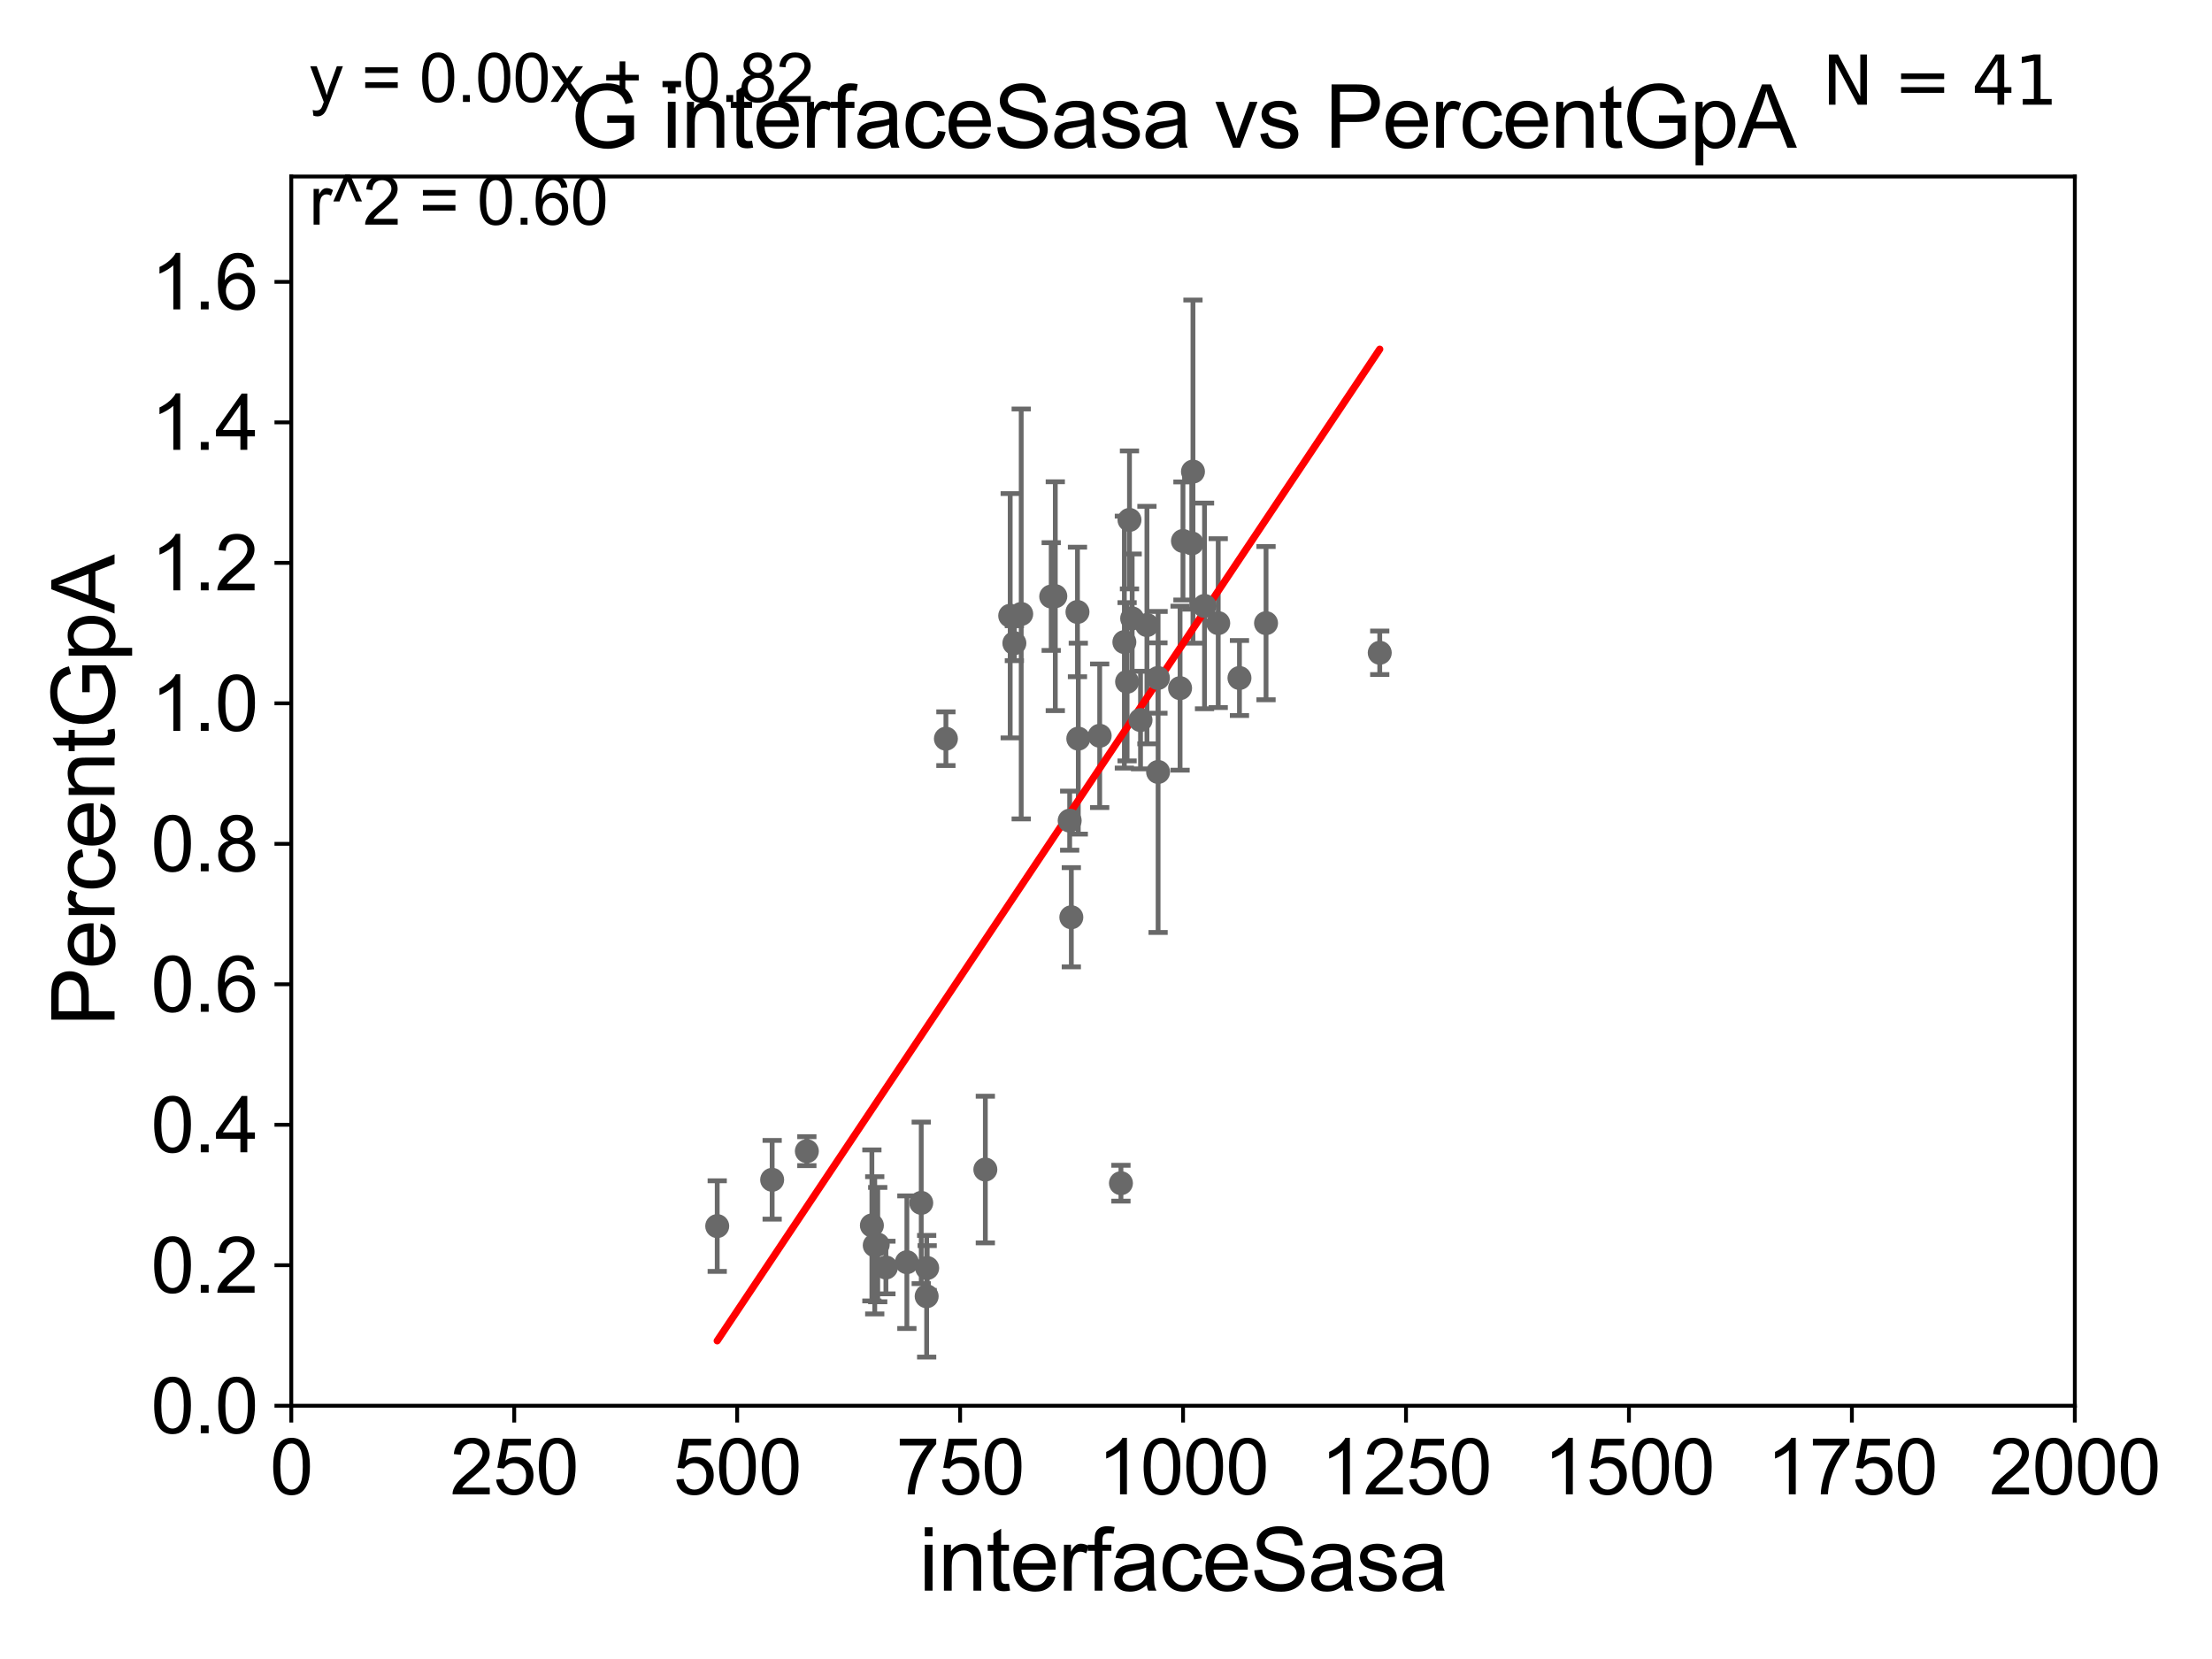 <?xml version="1.0" encoding="utf-8" standalone="no"?>
<!DOCTYPE svg PUBLIC "-//W3C//DTD SVG 1.1//EN"
  "http://www.w3.org/Graphics/SVG/1.1/DTD/svg11.dtd">
<svg xmlns:xlink="http://www.w3.org/1999/xlink" width="460.8pt" height="345.6pt" viewBox="0 0 460.8 345.6" xmlns="http://www.w3.org/2000/svg" version="1.1">
 <defs>
  <style type="text/css">*{stroke-linejoin: round; stroke-linecap: butt}</style>
 </defs>
 <g id="figure_1">
  <g id="patch_1">
   <path d="M 0 345.6 
L 460.8 345.6 
L 460.8 0 
L 0 0 
z
" style="fill: #ffffff"/>
  </g>
  <g id="axes_1">
   <g id="patch_2">
    <path d="M 60.68 292.84 
L 432.225 292.84 
L 432.225 36.775 
L 60.68 36.775 
z
" style="fill: #ffffff"/>
   </g>
   <g id="PathCollection_1">
    <defs>
     <path id="m7b24f49642" d="M 0 1.118 
C 0.297 1.118 0.581 1 0.791 0.791 
C 1 0.581 1.118 0.297 1.118 0 
C 1.118 -0.297 1 -0.581 0.791 -0.791 
C 0.581 -1 0.297 -1.118 0 -1.118 
C -0.297 -1.118 -0.581 -1 -0.791 -0.791 
C -1 -0.581 -1.118 -0.297 -1.118 0 
C -1.118 0.297 -1 0.581 -0.791 0.791 
C -0.581 1 -0.297 1.118 0 1.118 
z
" style="stroke: #696969"/>
    </defs>
    <g clip-path="url(#p6f1f408392)">
     <use xlink:href="#m7b24f49642" x="258.203" y="141.24" style="fill: #696969; stroke: #696969"/>
     <use xlink:href="#m7b24f49642" x="235.85" y="128.83" style="fill: #696969; stroke: #696969"/>
     <use xlink:href="#m7b24f49642" x="218.986" y="124.27" style="fill: #696969; stroke: #696969"/>
     <use xlink:href="#m7b24f49642" x="212.737" y="127.898" style="fill: #696969; stroke: #696969"/>
     <use xlink:href="#m7b24f49642" x="211.312" y="133.988" style="fill: #696969; stroke: #696969"/>
     <use xlink:href="#m7b24f49642" x="205.265" y="243.637" style="fill: #696969; stroke: #696969"/>
     <use xlink:href="#m7b24f49642" x="224.628" y="153.873" style="fill: #696969; stroke: #696969"/>
     <use xlink:href="#m7b24f49642" x="223.177" y="191.082" style="fill: #696969; stroke: #696969"/>
     <use xlink:href="#m7b24f49642" x="233.513" y="246.482" style="fill: #696969; stroke: #696969"/>
     <use xlink:href="#m7b24f49642" x="149.409" y="255.418" style="fill: #696969; stroke: #696969"/>
     <use xlink:href="#m7b24f49642" x="193.041" y="270.034" style="fill: #696969; stroke: #696969"/>
     <use xlink:href="#m7b24f49642" x="193.149" y="264.146" style="fill: #696969; stroke: #696969"/>
     <use xlink:href="#m7b24f49642" x="184.551" y="264.045" style="fill: #696969; stroke: #696969"/>
     <use xlink:href="#m7b24f49642" x="181.631" y="255.278" style="fill: #696969; stroke: #696969"/>
     <use xlink:href="#m7b24f49642" x="191.91" y="250.581" style="fill: #696969; stroke: #696969"/>
     <use xlink:href="#m7b24f49642" x="168.083" y="239.809" style="fill: #696969; stroke: #696969"/>
     <use xlink:href="#m7b24f49642" x="188.919" y="262.939" style="fill: #696969; stroke: #696969"/>
     <use xlink:href="#m7b24f49642" x="160.854" y="245.771" style="fill: #696969; stroke: #696969"/>
     <use xlink:href="#m7b24f49642" x="197.05" y="153.884" style="fill: #696969; stroke: #696969"/>
     <use xlink:href="#m7b24f49642" x="182.846" y="259.271" style="fill: #696969; stroke: #696969"/>
     <use xlink:href="#m7b24f49642" x="234.795" y="142.026" style="fill: #696969; stroke: #696969"/>
     <use xlink:href="#m7b24f49642" x="219.839" y="124.199" style="fill: #696969; stroke: #696969"/>
     <use xlink:href="#m7b24f49642" x="241.253" y="160.814" style="fill: #696969; stroke: #696969"/>
     <use xlink:href="#m7b24f49642" x="238.927" y="130.211" style="fill: #696969; stroke: #696969"/>
     <use xlink:href="#m7b24f49642" x="250.926" y="126.225" style="fill: #696969; stroke: #696969"/>
     <use xlink:href="#m7b24f49642" x="241.219" y="141.241" style="fill: #696969; stroke: #696969"/>
     <use xlink:href="#m7b24f49642" x="248.267" y="113.195" style="fill: #696969; stroke: #696969"/>
     <use xlink:href="#m7b24f49642" x="253.779" y="129.809" style="fill: #696969; stroke: #696969"/>
     <use xlink:href="#m7b24f49642" x="245.832" y="143.356" style="fill: #696969; stroke: #696969"/>
     <use xlink:href="#m7b24f49642" x="263.739" y="129.815" style="fill: #696969; stroke: #696969"/>
     <use xlink:href="#m7b24f49642" x="235.291" y="108.307" style="fill: #696969; stroke: #696969"/>
     <use xlink:href="#m7b24f49642" x="234.227" y="133.761" style="fill: #696969; stroke: #696969"/>
     <use xlink:href="#m7b24f49642" x="237.591" y="150.001" style="fill: #696969; stroke: #696969"/>
     <use xlink:href="#m7b24f49642" x="248.516" y="98.244" style="fill: #696969; stroke: #696969"/>
     <use xlink:href="#m7b24f49642" x="222.832" y="170.955" style="fill: #696969; stroke: #696969"/>
     <use xlink:href="#m7b24f49642" x="210.444" y="128.271" style="fill: #696969; stroke: #696969"/>
     <use xlink:href="#m7b24f49642" x="287.426" y="135.984" style="fill: #696969; stroke: #696969"/>
     <use xlink:href="#m7b24f49642" x="246.432" y="112.694" style="fill: #696969; stroke: #696969"/>
     <use xlink:href="#m7b24f49642" x="229.085" y="153.276" style="fill: #696969; stroke: #696969"/>
     <use xlink:href="#m7b24f49642" x="224.457" y="127.485" style="fill: #696969; stroke: #696969"/>
     <use xlink:href="#m7b24f49642" x="182.225" y="259.422" style="fill: #696969; stroke: #696969"/>
    </g>
   </g>
   <g id="matplotlib.axis_1">
    <g id="xtick_1">
     <g id="line2d_1">
      <defs>
       <path id="mcf30cbed4e" d="M 0 0 
L 0 3.5 
" style="stroke: #000000; stroke-width: 0.8"/>
      </defs>
      <g>
       <use xlink:href="#mcf30cbed4e" x="60.68" y="292.84" style="stroke: #000000; stroke-width: 0.8"/>
      </g>
     </g>
     <g id="text_1">
      <!-- 0 -->
      <g transform="translate(56.231 311.293)scale(0.16 -0.16)">
       <defs>
        <path id="ArialMT-30" d="M 266 2259 
Q 266 3072 433 3567 
Q 600 4063 929 4331 
Q 1259 4600 1759 4600 
Q 2128 4600 2406 4451 
Q 2684 4303 2865 4023 
Q 3047 3744 3150 3342 
Q 3253 2941 3253 2259 
Q 3253 1453 3087 958 
Q 2922 463 2592 192 
Q 2263 -78 1759 -78 
Q 1097 -78 719 397 
Q 266 969 266 2259 
z
M 844 2259 
Q 844 1131 1108 757 
Q 1372 384 1759 384 
Q 2147 384 2411 759 
Q 2675 1134 2675 2259 
Q 2675 3391 2411 3762 
Q 2147 4134 1753 4134 
Q 1366 4134 1134 3806 
Q 844 3388 844 2259 
z
" transform="scale(0.016)"/>
       </defs>
       <use xlink:href="#ArialMT-30"/>
      </g>
     </g>
    </g>
    <g id="xtick_2">
     <g id="line2d_2">
      <g>
       <use xlink:href="#mcf30cbed4e" x="107.123" y="292.84" style="stroke: #000000; stroke-width: 0.8"/>
      </g>
     </g>
     <g id="text_2">
      <!-- 250 -->
      <g transform="translate(93.777 311.293)scale(0.16 -0.16)">
       <defs>
        <path id="ArialMT-32" d="M 3222 541 
L 3222 0 
L 194 0 
Q 188 203 259 391 
Q 375 700 629 1000 
Q 884 1300 1366 1694 
Q 2113 2306 2375 2664 
Q 2638 3022 2638 3341 
Q 2638 3675 2398 3904 
Q 2159 4134 1775 4134 
Q 1369 4134 1125 3890 
Q 881 3647 878 3216 
L 300 3275 
Q 359 3922 746 4261 
Q 1134 4600 1788 4600 
Q 2447 4600 2831 4234 
Q 3216 3869 3216 3328 
Q 3216 3053 3103 2787 
Q 2991 2522 2730 2228 
Q 2469 1934 1863 1422 
Q 1356 997 1212 845 
Q 1069 694 975 541 
L 3222 541 
z
" transform="scale(0.016)"/>
        <path id="ArialMT-35" d="M 266 1200 
L 856 1250 
Q 922 819 1161 601 
Q 1400 384 1738 384 
Q 2144 384 2425 690 
Q 2706 997 2706 1503 
Q 2706 1984 2436 2262 
Q 2166 2541 1728 2541 
Q 1456 2541 1237 2417 
Q 1019 2294 894 2097 
L 366 2166 
L 809 4519 
L 3088 4519 
L 3088 3981 
L 1259 3981 
L 1013 2750 
Q 1425 3038 1878 3038 
Q 2478 3038 2890 2622 
Q 3303 2206 3303 1553 
Q 3303 931 2941 478 
Q 2500 -78 1738 -78 
Q 1113 -78 717 272 
Q 322 622 266 1200 
z
" transform="scale(0.016)"/>
       </defs>
       <use xlink:href="#ArialMT-32"/>
       <use xlink:href="#ArialMT-35" x="55.615"/>
       <use xlink:href="#ArialMT-30" x="111.23"/>
      </g>
     </g>
    </g>
    <g id="xtick_3">
     <g id="line2d_3">
      <g>
       <use xlink:href="#mcf30cbed4e" x="153.566" y="292.84" style="stroke: #000000; stroke-width: 0.8"/>
      </g>
     </g>
     <g id="text_3">
      <!-- 500 -->
      <g transform="translate(140.22 311.293)scale(0.16 -0.16)">
       <use xlink:href="#ArialMT-35"/>
       <use xlink:href="#ArialMT-30" x="55.615"/>
       <use xlink:href="#ArialMT-30" x="111.23"/>
      </g>
     </g>
    </g>
    <g id="xtick_4">
     <g id="line2d_4">
      <g>
       <use xlink:href="#mcf30cbed4e" x="200.009" y="292.84" style="stroke: #000000; stroke-width: 0.8"/>
      </g>
     </g>
     <g id="text_4">
      <!-- 750 -->
      <g transform="translate(186.663 311.293)scale(0.16 -0.16)">
       <defs>
        <path id="ArialMT-37" d="M 303 3981 
L 303 4522 
L 3269 4522 
L 3269 4084 
Q 2831 3619 2401 2847 
Q 1972 2075 1738 1259 
Q 1569 684 1522 0 
L 944 0 
Q 953 541 1156 1306 
Q 1359 2072 1739 2783 
Q 2119 3494 2547 3981 
L 303 3981 
z
" transform="scale(0.016)"/>
       </defs>
       <use xlink:href="#ArialMT-37"/>
       <use xlink:href="#ArialMT-35" x="55.615"/>
       <use xlink:href="#ArialMT-30" x="111.23"/>
      </g>
     </g>
    </g>
    <g id="xtick_5">
     <g id="line2d_5">
      <g>
       <use xlink:href="#mcf30cbed4e" x="246.452" y="292.84" style="stroke: #000000; stroke-width: 0.8"/>
      </g>
     </g>
     <g id="text_5">
      <!-- 1000 -->
      <g transform="translate(228.657 311.293)scale(0.16 -0.16)">
       <defs>
        <path id="ArialMT-31" d="M 2384 0 
L 1822 0 
L 1822 3584 
Q 1619 3391 1289 3197 
Q 959 3003 697 2906 
L 697 3450 
Q 1169 3672 1522 3987 
Q 1875 4303 2022 4600 
L 2384 4600 
L 2384 0 
z
" transform="scale(0.016)"/>
       </defs>
       <use xlink:href="#ArialMT-31"/>
       <use xlink:href="#ArialMT-30" x="55.615"/>
       <use xlink:href="#ArialMT-30" x="111.23"/>
       <use xlink:href="#ArialMT-30" x="166.846"/>
      </g>
     </g>
    </g>
    <g id="xtick_6">
     <g id="line2d_6">
      <g>
       <use xlink:href="#mcf30cbed4e" x="292.896" y="292.84" style="stroke: #000000; stroke-width: 0.8"/>
      </g>
     </g>
     <g id="text_6">
      <!-- 1250 -->
      <g transform="translate(275.101 311.293)scale(0.16 -0.16)">
       <use xlink:href="#ArialMT-31"/>
       <use xlink:href="#ArialMT-32" x="55.615"/>
       <use xlink:href="#ArialMT-35" x="111.23"/>
       <use xlink:href="#ArialMT-30" x="166.846"/>
      </g>
     </g>
    </g>
    <g id="xtick_7">
     <g id="line2d_7">
      <g>
       <use xlink:href="#mcf30cbed4e" x="339.339" y="292.84" style="stroke: #000000; stroke-width: 0.8"/>
      </g>
     </g>
     <g id="text_7">
      <!-- 1500 -->
      <g transform="translate(321.544 311.293)scale(0.16 -0.16)">
       <use xlink:href="#ArialMT-31"/>
       <use xlink:href="#ArialMT-35" x="55.615"/>
       <use xlink:href="#ArialMT-30" x="111.23"/>
       <use xlink:href="#ArialMT-30" x="166.846"/>
      </g>
     </g>
    </g>
    <g id="xtick_8">
     <g id="line2d_8">
      <g>
       <use xlink:href="#mcf30cbed4e" x="385.782" y="292.84" style="stroke: #000000; stroke-width: 0.8"/>
      </g>
     </g>
     <g id="text_8">
      <!-- 1750 -->
      <g transform="translate(367.987 311.293)scale(0.16 -0.16)">
       <use xlink:href="#ArialMT-31"/>
       <use xlink:href="#ArialMT-37" x="55.615"/>
       <use xlink:href="#ArialMT-35" x="111.23"/>
       <use xlink:href="#ArialMT-30" x="166.846"/>
      </g>
     </g>
    </g>
    <g id="xtick_9">
     <g id="line2d_9">
      <g>
       <use xlink:href="#mcf30cbed4e" x="432.225" y="292.84" style="stroke: #000000; stroke-width: 0.8"/>
      </g>
     </g>
     <g id="text_9">
      <!-- 2000 -->
      <g transform="translate(414.43 311.293)scale(0.16 -0.16)">
       <use xlink:href="#ArialMT-32"/>
       <use xlink:href="#ArialMT-30" x="55.615"/>
       <use xlink:href="#ArialMT-30" x="111.23"/>
       <use xlink:href="#ArialMT-30" x="166.846"/>
      </g>
     </g>
    </g>
    <g id="text_10">
     <!-- interfaceSasa -->
     <g transform="translate(191.423 331.357)scale(0.18 -0.18)">
      <defs>
       <path id="ArialMT-69" d="M 425 3934 
L 425 4581 
L 988 4581 
L 988 3934 
L 425 3934 
z
M 425 0 
L 425 3319 
L 988 3319 
L 988 0 
L 425 0 
z
" transform="scale(0.016)"/>
       <path id="ArialMT-6e" d="M 422 0 
L 422 3319 
L 928 3319 
L 928 2847 
Q 1294 3394 1984 3394 
Q 2284 3394 2536 3286 
Q 2788 3178 2913 3003 
Q 3038 2828 3088 2588 
Q 3119 2431 3119 2041 
L 3119 0 
L 2556 0 
L 2556 2019 
Q 2556 2363 2490 2533 
Q 2425 2703 2258 2804 
Q 2091 2906 1866 2906 
Q 1506 2906 1245 2678 
Q 984 2450 984 1813 
L 984 0 
L 422 0 
z
" transform="scale(0.016)"/>
       <path id="ArialMT-74" d="M 1650 503 
L 1731 6 
Q 1494 -44 1306 -44 
Q 1000 -44 831 53 
Q 663 150 594 308 
Q 525 466 525 972 
L 525 2881 
L 113 2881 
L 113 3319 
L 525 3319 
L 525 4141 
L 1084 4478 
L 1084 3319 
L 1650 3319 
L 1650 2881 
L 1084 2881 
L 1084 941 
Q 1084 700 1114 631 
Q 1144 563 1211 522 
Q 1278 481 1403 481 
Q 1497 481 1650 503 
z
" transform="scale(0.016)"/>
       <path id="ArialMT-65" d="M 2694 1069 
L 3275 997 
Q 3138 488 2766 206 
Q 2394 -75 1816 -75 
Q 1088 -75 661 373 
Q 234 822 234 1631 
Q 234 2469 665 2931 
Q 1097 3394 1784 3394 
Q 2450 3394 2872 2941 
Q 3294 2488 3294 1666 
Q 3294 1616 3291 1516 
L 816 1516 
Q 847 969 1125 678 
Q 1403 388 1819 388 
Q 2128 388 2347 550 
Q 2566 713 2694 1069 
z
M 847 1978 
L 2700 1978 
Q 2663 2397 2488 2606 
Q 2219 2931 1791 2931 
Q 1403 2931 1139 2672 
Q 875 2413 847 1978 
z
" transform="scale(0.016)"/>
       <path id="ArialMT-72" d="M 416 0 
L 416 3319 
L 922 3319 
L 922 2816 
Q 1116 3169 1280 3281 
Q 1444 3394 1641 3394 
Q 1925 3394 2219 3213 
L 2025 2691 
Q 1819 2813 1613 2813 
Q 1428 2813 1281 2702 
Q 1134 2591 1072 2394 
Q 978 2094 978 1738 
L 978 0 
L 416 0 
z
" transform="scale(0.016)"/>
       <path id="ArialMT-66" d="M 556 0 
L 556 2881 
L 59 2881 
L 59 3319 
L 556 3319 
L 556 3672 
Q 556 4006 616 4169 
Q 697 4388 901 4523 
Q 1106 4659 1475 4659 
Q 1713 4659 2000 4603 
L 1916 4113 
Q 1741 4144 1584 4144 
Q 1328 4144 1222 4034 
Q 1116 3925 1116 3625 
L 1116 3319 
L 1763 3319 
L 1763 2881 
L 1116 2881 
L 1116 0 
L 556 0 
z
" transform="scale(0.016)"/>
       <path id="ArialMT-61" d="M 2588 409 
Q 2275 144 1986 34 
Q 1697 -75 1366 -75 
Q 819 -75 525 192 
Q 231 459 231 875 
Q 231 1119 342 1320 
Q 453 1522 633 1644 
Q 813 1766 1038 1828 
Q 1203 1872 1538 1913 
Q 2219 1994 2541 2106 
Q 2544 2222 2544 2253 
Q 2544 2597 2384 2738 
Q 2169 2928 1744 2928 
Q 1347 2928 1158 2789 
Q 969 2650 878 2297 
L 328 2372 
Q 403 2725 575 2942 
Q 747 3159 1072 3276 
Q 1397 3394 1825 3394 
Q 2250 3394 2515 3294 
Q 2781 3194 2906 3042 
Q 3031 2891 3081 2659 
Q 3109 2516 3109 2141 
L 3109 1391 
Q 3109 606 3145 398 
Q 3181 191 3288 0 
L 2700 0 
Q 2613 175 2588 409 
z
M 2541 1666 
Q 2234 1541 1622 1453 
Q 1275 1403 1131 1340 
Q 988 1278 909 1158 
Q 831 1038 831 891 
Q 831 666 1001 516 
Q 1172 366 1500 366 
Q 1825 366 2078 508 
Q 2331 650 2450 897 
Q 2541 1088 2541 1459 
L 2541 1666 
z
" transform="scale(0.016)"/>
       <path id="ArialMT-63" d="M 2588 1216 
L 3141 1144 
Q 3050 572 2676 248 
Q 2303 -75 1759 -75 
Q 1078 -75 664 370 
Q 250 816 250 1647 
Q 250 2184 428 2587 
Q 606 2991 970 3192 
Q 1334 3394 1763 3394 
Q 2303 3394 2647 3120 
Q 2991 2847 3088 2344 
L 2541 2259 
Q 2463 2594 2264 2762 
Q 2066 2931 1784 2931 
Q 1359 2931 1093 2626 
Q 828 2322 828 1663 
Q 828 994 1084 691 
Q 1341 388 1753 388 
Q 2084 388 2306 591 
Q 2528 794 2588 1216 
z
" transform="scale(0.016)"/>
       <path id="ArialMT-53" d="M 288 1472 
L 859 1522 
Q 900 1178 1048 958 
Q 1197 738 1509 602 
Q 1822 466 2213 466 
Q 2559 466 2825 569 
Q 3091 672 3220 851 
Q 3350 1031 3350 1244 
Q 3350 1459 3225 1620 
Q 3100 1781 2813 1891 
Q 2628 1963 1997 2114 
Q 1366 2266 1113 2400 
Q 784 2572 623 2826 
Q 463 3081 463 3397 
Q 463 3744 659 4045 
Q 856 4347 1234 4503 
Q 1613 4659 2075 4659 
Q 2584 4659 2973 4495 
Q 3363 4331 3572 4012 
Q 3781 3694 3797 3291 
L 3216 3247 
Q 3169 3681 2898 3903 
Q 2628 4125 2100 4125 
Q 1550 4125 1298 3923 
Q 1047 3722 1047 3438 
Q 1047 3191 1225 3031 
Q 1400 2872 2139 2705 
Q 2878 2538 3153 2413 
Q 3553 2228 3743 1945 
Q 3934 1663 3934 1294 
Q 3934 928 3725 604 
Q 3516 281 3123 101 
Q 2731 -78 2241 -78 
Q 1619 -78 1198 103 
Q 778 284 539 648 
Q 300 1013 288 1472 
z
" transform="scale(0.016)"/>
       <path id="ArialMT-73" d="M 197 991 
L 753 1078 
Q 800 744 1014 566 
Q 1228 388 1613 388 
Q 2000 388 2187 545 
Q 2375 703 2375 916 
Q 2375 1106 2209 1216 
Q 2094 1291 1634 1406 
Q 1016 1563 777 1677 
Q 538 1791 414 1992 
Q 291 2194 291 2438 
Q 291 2659 392 2848 
Q 494 3038 669 3163 
Q 800 3259 1026 3326 
Q 1253 3394 1513 3394 
Q 1903 3394 2198 3281 
Q 2494 3169 2634 2976 
Q 2775 2784 2828 2463 
L 2278 2388 
Q 2241 2644 2061 2787 
Q 1881 2931 1553 2931 
Q 1166 2931 1000 2803 
Q 834 2675 834 2503 
Q 834 2394 903 2306 
Q 972 2216 1119 2156 
Q 1203 2125 1616 2013 
Q 2213 1853 2448 1751 
Q 2684 1650 2818 1456 
Q 2953 1263 2953 975 
Q 2953 694 2789 445 
Q 2625 197 2315 61 
Q 2006 -75 1616 -75 
Q 969 -75 630 194 
Q 291 463 197 991 
z
" transform="scale(0.016)"/>
      </defs>
      <use xlink:href="#ArialMT-69"/>
      <use xlink:href="#ArialMT-6e" x="22.217"/>
      <use xlink:href="#ArialMT-74" x="77.832"/>
      <use xlink:href="#ArialMT-65" x="105.615"/>
      <use xlink:href="#ArialMT-72" x="161.23"/>
      <use xlink:href="#ArialMT-66" x="194.531"/>
      <use xlink:href="#ArialMT-61" x="222.314"/>
      <use xlink:href="#ArialMT-63" x="277.93"/>
      <use xlink:href="#ArialMT-65" x="327.93"/>
      <use xlink:href="#ArialMT-53" x="383.545"/>
      <use xlink:href="#ArialMT-61" x="450.244"/>
      <use xlink:href="#ArialMT-73" x="505.859"/>
      <use xlink:href="#ArialMT-61" x="555.859"/>
     </g>
    </g>
   </g>
   <g id="matplotlib.axis_2">
    <g id="ytick_1">
     <g id="line2d_10">
      <defs>
       <path id="m40a1f686a4" d="M 0 0 
L -3.5 0 
" style="stroke: #000000; stroke-width: 0.8"/>
      </defs>
      <g>
       <use xlink:href="#m40a1f686a4" x="60.68" y="292.84" style="stroke: #000000; stroke-width: 0.8"/>
      </g>
     </g>
     <g id="text_11">
      <!-- 0.0 -->
      <g transform="translate(31.44 298.566)scale(0.16 -0.16)">
       <defs>
        <path id="ArialMT-2e" d="M 581 0 
L 581 641 
L 1222 641 
L 1222 0 
L 581 0 
z
" transform="scale(0.016)"/>
       </defs>
       <use xlink:href="#ArialMT-30"/>
       <use xlink:href="#ArialMT-2e" x="55.615"/>
       <use xlink:href="#ArialMT-30" x="83.398"/>
      </g>
     </g>
    </g>
    <g id="ytick_2">
     <g id="line2d_11">
      <g>
       <use xlink:href="#m40a1f686a4" x="60.68" y="263.575" style="stroke: #000000; stroke-width: 0.8"/>
      </g>
     </g>
     <g id="text_12">
      <!-- 0.2 -->
      <g transform="translate(31.44 269.302)scale(0.16 -0.16)">
       <use xlink:href="#ArialMT-30"/>
       <use xlink:href="#ArialMT-2e" x="55.615"/>
       <use xlink:href="#ArialMT-32" x="83.398"/>
      </g>
     </g>
    </g>
    <g id="ytick_3">
     <g id="line2d_12">
      <g>
       <use xlink:href="#m40a1f686a4" x="60.68" y="234.311" style="stroke: #000000; stroke-width: 0.8"/>
      </g>
     </g>
     <g id="text_13">
      <!-- 0.4 -->
      <g transform="translate(31.44 240.037)scale(0.16 -0.16)">
       <defs>
        <path id="ArialMT-34" d="M 2069 0 
L 2069 1097 
L 81 1097 
L 81 1613 
L 2172 4581 
L 2631 4581 
L 2631 1613 
L 3250 1613 
L 3250 1097 
L 2631 1097 
L 2631 0 
L 2069 0 
z
M 2069 1613 
L 2069 3678 
L 634 1613 
L 2069 1613 
z
" transform="scale(0.016)"/>
       </defs>
       <use xlink:href="#ArialMT-30"/>
       <use xlink:href="#ArialMT-2e" x="55.615"/>
       <use xlink:href="#ArialMT-34" x="83.398"/>
      </g>
     </g>
    </g>
    <g id="ytick_4">
     <g id="line2d_13">
      <g>
       <use xlink:href="#m40a1f686a4" x="60.68" y="205.046" style="stroke: #000000; stroke-width: 0.8"/>
      </g>
     </g>
     <g id="text_14">
      <!-- 0.6 -->
      <g transform="translate(31.44 210.772)scale(0.16 -0.16)">
       <defs>
        <path id="ArialMT-36" d="M 3184 3459 
L 2625 3416 
Q 2550 3747 2413 3897 
Q 2184 4138 1850 4138 
Q 1581 4138 1378 3988 
Q 1113 3794 959 3422 
Q 806 3050 800 2363 
Q 1003 2672 1297 2822 
Q 1591 2972 1913 2972 
Q 2475 2972 2870 2558 
Q 3266 2144 3266 1488 
Q 3266 1056 3080 686 
Q 2894 316 2569 119 
Q 2244 -78 1831 -78 
Q 1128 -78 684 439 
Q 241 956 241 2144 
Q 241 3472 731 4075 
Q 1159 4600 1884 4600 
Q 2425 4600 2770 4297 
Q 3116 3994 3184 3459 
z
M 888 1484 
Q 888 1194 1011 928 
Q 1134 663 1356 523 
Q 1578 384 1822 384 
Q 2178 384 2434 671 
Q 2691 959 2691 1453 
Q 2691 1928 2437 2201 
Q 2184 2475 1800 2475 
Q 1419 2475 1153 2201 
Q 888 1928 888 1484 
z
" transform="scale(0.016)"/>
       </defs>
       <use xlink:href="#ArialMT-30"/>
       <use xlink:href="#ArialMT-2e" x="55.615"/>
       <use xlink:href="#ArialMT-36" x="83.398"/>
      </g>
     </g>
    </g>
    <g id="ytick_5">
     <g id="line2d_14">
      <g>
       <use xlink:href="#m40a1f686a4" x="60.68" y="175.782" style="stroke: #000000; stroke-width: 0.8"/>
      </g>
     </g>
     <g id="text_15">
      <!-- 0.8 -->
      <g transform="translate(31.44 181.508)scale(0.16 -0.16)">
       <defs>
        <path id="ArialMT-38" d="M 1131 2484 
Q 781 2613 612 2850 
Q 444 3088 444 3419 
Q 444 3919 803 4259 
Q 1163 4600 1759 4600 
Q 2359 4600 2725 4251 
Q 3091 3903 3091 3403 
Q 3091 3084 2923 2848 
Q 2756 2613 2416 2484 
Q 2838 2347 3058 2040 
Q 3278 1734 3278 1309 
Q 3278 722 2862 322 
Q 2447 -78 1769 -78 
Q 1091 -78 675 323 
Q 259 725 259 1325 
Q 259 1772 486 2073 
Q 713 2375 1131 2484 
z
M 1019 3438 
Q 1019 3113 1228 2906 
Q 1438 2700 1772 2700 
Q 2097 2700 2305 2904 
Q 2513 3109 2513 3406 
Q 2513 3716 2298 3927 
Q 2084 4138 1766 4138 
Q 1444 4138 1231 3931 
Q 1019 3725 1019 3438 
z
M 838 1322 
Q 838 1081 952 856 
Q 1066 631 1291 507 
Q 1516 384 1775 384 
Q 2178 384 2440 643 
Q 2703 903 2703 1303 
Q 2703 1709 2433 1975 
Q 2163 2241 1756 2241 
Q 1359 2241 1098 1978 
Q 838 1716 838 1322 
z
" transform="scale(0.016)"/>
       </defs>
       <use xlink:href="#ArialMT-30"/>
       <use xlink:href="#ArialMT-2e" x="55.615"/>
       <use xlink:href="#ArialMT-38" x="83.398"/>
      </g>
     </g>
    </g>
    <g id="ytick_6">
     <g id="line2d_15">
      <g>
       <use xlink:href="#m40a1f686a4" x="60.68" y="146.517" style="stroke: #000000; stroke-width: 0.8"/>
      </g>
     </g>
     <g id="text_16">
      <!-- 1.0 -->
      <g transform="translate(31.44 152.243)scale(0.16 -0.16)">
       <use xlink:href="#ArialMT-31"/>
       <use xlink:href="#ArialMT-2e" x="55.615"/>
       <use xlink:href="#ArialMT-30" x="83.398"/>
      </g>
     </g>
    </g>
    <g id="ytick_7">
     <g id="line2d_16">
      <g>
       <use xlink:href="#m40a1f686a4" x="60.68" y="117.252" style="stroke: #000000; stroke-width: 0.8"/>
      </g>
     </g>
     <g id="text_17">
      <!-- 1.2 -->
      <g transform="translate(31.44 122.979)scale(0.16 -0.16)">
       <use xlink:href="#ArialMT-31"/>
       <use xlink:href="#ArialMT-2e" x="55.615"/>
       <use xlink:href="#ArialMT-32" x="83.398"/>
      </g>
     </g>
    </g>
    <g id="ytick_8">
     <g id="line2d_17">
      <g>
       <use xlink:href="#m40a1f686a4" x="60.68" y="87.988" style="stroke: #000000; stroke-width: 0.8"/>
      </g>
     </g>
     <g id="text_18">
      <!-- 1.4 -->
      <g transform="translate(31.44 93.714)scale(0.16 -0.16)">
       <use xlink:href="#ArialMT-31"/>
       <use xlink:href="#ArialMT-2e" x="55.615"/>
       <use xlink:href="#ArialMT-34" x="83.398"/>
      </g>
     </g>
    </g>
    <g id="ytick_9">
     <g id="line2d_18">
      <g>
       <use xlink:href="#m40a1f686a4" x="60.68" y="58.723" style="stroke: #000000; stroke-width: 0.8"/>
      </g>
     </g>
     <g id="text_19">
      <!-- 1.6 -->
      <g transform="translate(31.44 64.45)scale(0.16 -0.16)">
       <use xlink:href="#ArialMT-31"/>
       <use xlink:href="#ArialMT-2e" x="55.615"/>
       <use xlink:href="#ArialMT-36" x="83.398"/>
      </g>
     </g>
    </g>
    <g id="text_20">
     <!-- PercentGpA -->
     <g transform="translate(23.863 213.831)rotate(-90)scale(0.18 -0.18)">
      <defs>
       <path id="ArialMT-50" d="M 494 0 
L 494 4581 
L 2222 4581 
Q 2678 4581 2919 4538 
Q 3256 4481 3484 4323 
Q 3713 4166 3852 3881 
Q 3991 3597 3991 3256 
Q 3991 2672 3619 2267 
Q 3247 1863 2275 1863 
L 1100 1863 
L 1100 0 
L 494 0 
z
M 1100 2403 
L 2284 2403 
Q 2872 2403 3119 2622 
Q 3366 2841 3366 3238 
Q 3366 3525 3220 3729 
Q 3075 3934 2838 4000 
Q 2684 4041 2272 4041 
L 1100 4041 
L 1100 2403 
z
" transform="scale(0.016)"/>
       <path id="ArialMT-47" d="M 2638 1797 
L 2638 2334 
L 4578 2338 
L 4578 638 
Q 4131 281 3656 101 
Q 3181 -78 2681 -78 
Q 2006 -78 1454 211 
Q 903 500 622 1047 
Q 341 1594 341 2269 
Q 341 2938 620 3517 
Q 900 4097 1425 4378 
Q 1950 4659 2634 4659 
Q 3131 4659 3532 4498 
Q 3934 4338 4162 4050 
Q 4391 3763 4509 3300 
L 3963 3150 
Q 3859 3500 3706 3700 
Q 3553 3900 3268 4020 
Q 2984 4141 2638 4141 
Q 2222 4141 1919 4014 
Q 1616 3888 1430 3681 
Q 1244 3475 1141 3228 
Q 966 2803 966 2306 
Q 966 1694 1177 1281 
Q 1388 869 1791 669 
Q 2194 469 2647 469 
Q 3041 469 3416 620 
Q 3791 772 3984 944 
L 3984 1797 
L 2638 1797 
z
" transform="scale(0.016)"/>
       <path id="ArialMT-70" d="M 422 -1272 
L 422 3319 
L 934 3319 
L 934 2888 
Q 1116 3141 1344 3267 
Q 1572 3394 1897 3394 
Q 2322 3394 2647 3175 
Q 2972 2956 3137 2557 
Q 3303 2159 3303 1684 
Q 3303 1175 3120 767 
Q 2938 359 2589 142 
Q 2241 -75 1856 -75 
Q 1575 -75 1351 44 
Q 1128 163 984 344 
L 984 -1272 
L 422 -1272 
z
M 931 1641 
Q 931 1000 1190 694 
Q 1450 388 1819 388 
Q 2194 388 2461 705 
Q 2728 1022 2728 1688 
Q 2728 2322 2467 2637 
Q 2206 2953 1844 2953 
Q 1484 2953 1207 2617 
Q 931 2281 931 1641 
z
" transform="scale(0.016)"/>
       <path id="ArialMT-41" d="M -9 0 
L 1750 4581 
L 2403 4581 
L 4278 0 
L 3588 0 
L 3053 1388 
L 1138 1388 
L 634 0 
L -9 0 
z
M 1313 1881 
L 2866 1881 
L 2388 3150 
Q 2169 3728 2063 4100 
Q 1975 3659 1816 3225 
L 1313 1881 
z
" transform="scale(0.016)"/>
      </defs>
      <use xlink:href="#ArialMT-50"/>
      <use xlink:href="#ArialMT-65" x="66.699"/>
      <use xlink:href="#ArialMT-72" x="122.314"/>
      <use xlink:href="#ArialMT-63" x="155.615"/>
      <use xlink:href="#ArialMT-65" x="205.615"/>
      <use xlink:href="#ArialMT-6e" x="261.23"/>
      <use xlink:href="#ArialMT-74" x="316.846"/>
      <use xlink:href="#ArialMT-47" x="344.629"/>
      <use xlink:href="#ArialMT-70" x="422.412"/>
      <use xlink:href="#ArialMT-41" x="478.027"/>
     </g>
    </g>
   </g>
   <g id="LineCollection_1">
    <path d="M 258.203 149.056 
L 258.203 133.425 
" clip-path="url(#p6f1f408392)" style="fill: none; stroke: #696969"/>
    <path d="M 235.85 142.256 
L 235.85 115.404 
" clip-path="url(#p6f1f408392)" style="fill: none; stroke: #696969"/>
    <path d="M 218.986 135.492 
L 218.986 113.048 
" clip-path="url(#p6f1f408392)" style="fill: none; stroke: #696969"/>
    <path d="M 212.737 170.595 
L 212.737 85.201 
" clip-path="url(#p6f1f408392)" style="fill: none; stroke: #696969"/>
    <path d="M 211.312 137.624 
L 211.312 130.353 
" clip-path="url(#p6f1f408392)" style="fill: none; stroke: #696969"/>
    <path d="M 205.265 258.912 
L 205.265 228.361 
" clip-path="url(#p6f1f408392)" style="fill: none; stroke: #696969"/>
    <path d="M 224.628 173.761 
L 224.628 133.985 
" clip-path="url(#p6f1f408392)" style="fill: none; stroke: #696969"/>
    <path d="M 223.177 201.42 
L 223.177 180.744 
" clip-path="url(#p6f1f408392)" style="fill: none; stroke: #696969"/>
    <path d="M 233.513 250.215 
L 233.513 242.748 
" clip-path="url(#p6f1f408392)" style="fill: none; stroke: #696969"/>
    <path d="M 149.409 264.856 
L 149.409 245.979 
" clip-path="url(#p6f1f408392)" style="fill: none; stroke: #696969"/>
    <path d="M 193.041 282.705 
L 193.041 257.362 
" clip-path="url(#p6f1f408392)" style="fill: none; stroke: #696969"/>
    <path d="M 193.149 268.803 
L 193.149 259.488 
" clip-path="url(#p6f1f408392)" style="fill: none; stroke: #696969"/>
    <path d="M 184.551 269.528 
L 184.551 258.562 
" clip-path="url(#p6f1f408392)" style="fill: none; stroke: #696969"/>
    <path d="M 181.631 271.005 
L 181.631 239.552 
" clip-path="url(#p6f1f408392)" style="fill: none; stroke: #696969"/>
    <path d="M 191.91 267.408 
L 191.91 233.754 
" clip-path="url(#p6f1f408392)" style="fill: none; stroke: #696969"/>
    <path d="M 168.083 242.825 
L 168.083 236.793 
" clip-path="url(#p6f1f408392)" style="fill: none; stroke: #696969"/>
    <path d="M 188.919 276.751 
L 188.919 249.126 
" clip-path="url(#p6f1f408392)" style="fill: none; stroke: #696969"/>
    <path d="M 160.854 253.968 
L 160.854 237.573 
" clip-path="url(#p6f1f408392)" style="fill: none; stroke: #696969"/>
    <path d="M 197.05 159.478 
L 197.05 148.29 
" clip-path="url(#p6f1f408392)" style="fill: none; stroke: #696969"/>
    <path d="M 182.846 271.182 
L 182.846 247.36 
" clip-path="url(#p6f1f408392)" style="fill: none; stroke: #696969"/>
    <path d="M 234.795 158.513 
L 234.795 125.539 
" clip-path="url(#p6f1f408392)" style="fill: none; stroke: #696969"/>
    <path d="M 219.839 148.034 
L 219.839 100.364 
" clip-path="url(#p6f1f408392)" style="fill: none; stroke: #696969"/>
    <path d="M 241.253 194.248 
L 241.253 127.379 
" clip-path="url(#p6f1f408392)" style="fill: none; stroke: #696969"/>
    <path d="M 238.927 154.95 
L 238.927 105.473 
" clip-path="url(#p6f1f408392)" style="fill: none; stroke: #696969"/>
    <path d="M 250.926 147.644 
L 250.926 104.806 
" clip-path="url(#p6f1f408392)" style="fill: none; stroke: #696969"/>
    <path d="M 241.219 148.57 
L 241.219 133.913 
" clip-path="url(#p6f1f408392)" style="fill: none; stroke: #696969"/>
    <path d="M 248.267 126.9 
L 248.267 99.49 
" clip-path="url(#p6f1f408392)" style="fill: none; stroke: #696969"/>
    <path d="M 253.779 147.398 
L 253.779 112.22 
" clip-path="url(#p6f1f408392)" style="fill: none; stroke: #696969"/>
    <path d="M 245.832 160.438 
L 245.832 126.274 
" clip-path="url(#p6f1f408392)" style="fill: none; stroke: #696969"/>
    <path d="M 263.739 145.774 
L 263.739 113.856 
" clip-path="url(#p6f1f408392)" style="fill: none; stroke: #696969"/>
    <path d="M 235.291 122.681 
L 235.291 93.933 
" clip-path="url(#p6f1f408392)" style="fill: none; stroke: #696969"/>
    <path d="M 234.227 160.002 
L 234.227 107.521 
" clip-path="url(#p6f1f408392)" style="fill: none; stroke: #696969"/>
    <path d="M 237.591 160.164 
L 237.591 139.838 
" clip-path="url(#p6f1f408392)" style="fill: none; stroke: #696969"/>
    <path d="M 248.516 133.986 
L 248.516 62.503 
" clip-path="url(#p6f1f408392)" style="fill: none; stroke: #696969"/>
    <path d="M 222.832 177.108 
L 222.832 164.801 
" clip-path="url(#p6f1f408392)" style="fill: none; stroke: #696969"/>
    <path d="M 210.444 153.721 
L 210.444 102.821 
" clip-path="url(#p6f1f408392)" style="fill: none; stroke: #696969"/>
    <path d="M 287.426 140.52 
L 287.426 131.448 
" clip-path="url(#p6f1f408392)" style="fill: none; stroke: #696969"/>
    <path d="M 246.432 124.987 
L 246.432 100.401 
" clip-path="url(#p6f1f408392)" style="fill: none; stroke: #696969"/>
    <path d="M 229.085 168.229 
L 229.085 138.323 
" clip-path="url(#p6f1f408392)" style="fill: none; stroke: #696969"/>
    <path d="M 224.457 140.978 
L 224.457 113.992 
" clip-path="url(#p6f1f408392)" style="fill: none; stroke: #696969"/>
    <path d="M 182.225 273.717 
L 182.225 245.127 
" clip-path="url(#p6f1f408392)" style="fill: none; stroke: #696969"/>
   </g>
   <g id="line2d_19">
    <defs>
     <path id="m209bafd400" d="M 2 0 
L -2 -0 
" style="stroke: #696969"/>
    </defs>
    <g clip-path="url(#p6f1f408392)">
     <use xlink:href="#m209bafd400" x="258.203" y="149.056" style="fill: #696969; stroke: #696969"/>
     <use xlink:href="#m209bafd400" x="235.85" y="142.256" style="fill: #696969; stroke: #696969"/>
     <use xlink:href="#m209bafd400" x="218.986" y="135.492" style="fill: #696969; stroke: #696969"/>
     <use xlink:href="#m209bafd400" x="212.737" y="170.595" style="fill: #696969; stroke: #696969"/>
     <use xlink:href="#m209bafd400" x="211.312" y="137.624" style="fill: #696969; stroke: #696969"/>
     <use xlink:href="#m209bafd400" x="205.265" y="258.912" style="fill: #696969; stroke: #696969"/>
     <use xlink:href="#m209bafd400" x="224.628" y="173.761" style="fill: #696969; stroke: #696969"/>
     <use xlink:href="#m209bafd400" x="223.177" y="201.42" style="fill: #696969; stroke: #696969"/>
     <use xlink:href="#m209bafd400" x="233.513" y="250.215" style="fill: #696969; stroke: #696969"/>
     <use xlink:href="#m209bafd400" x="149.409" y="264.856" style="fill: #696969; stroke: #696969"/>
     <use xlink:href="#m209bafd400" x="193.041" y="282.705" style="fill: #696969; stroke: #696969"/>
     <use xlink:href="#m209bafd400" x="193.149" y="268.803" style="fill: #696969; stroke: #696969"/>
     <use xlink:href="#m209bafd400" x="184.551" y="269.528" style="fill: #696969; stroke: #696969"/>
     <use xlink:href="#m209bafd400" x="181.631" y="271.005" style="fill: #696969; stroke: #696969"/>
     <use xlink:href="#m209bafd400" x="191.91" y="267.408" style="fill: #696969; stroke: #696969"/>
     <use xlink:href="#m209bafd400" x="168.083" y="242.825" style="fill: #696969; stroke: #696969"/>
     <use xlink:href="#m209bafd400" x="188.919" y="276.751" style="fill: #696969; stroke: #696969"/>
     <use xlink:href="#m209bafd400" x="160.854" y="253.968" style="fill: #696969; stroke: #696969"/>
     <use xlink:href="#m209bafd400" x="197.05" y="159.478" style="fill: #696969; stroke: #696969"/>
     <use xlink:href="#m209bafd400" x="182.846" y="271.182" style="fill: #696969; stroke: #696969"/>
     <use xlink:href="#m209bafd400" x="234.795" y="158.513" style="fill: #696969; stroke: #696969"/>
     <use xlink:href="#m209bafd400" x="219.839" y="148.034" style="fill: #696969; stroke: #696969"/>
     <use xlink:href="#m209bafd400" x="241.253" y="194.248" style="fill: #696969; stroke: #696969"/>
     <use xlink:href="#m209bafd400" x="238.927" y="154.95" style="fill: #696969; stroke: #696969"/>
     <use xlink:href="#m209bafd400" x="250.926" y="147.644" style="fill: #696969; stroke: #696969"/>
     <use xlink:href="#m209bafd400" x="241.219" y="148.57" style="fill: #696969; stroke: #696969"/>
     <use xlink:href="#m209bafd400" x="248.267" y="126.9" style="fill: #696969; stroke: #696969"/>
     <use xlink:href="#m209bafd400" x="253.779" y="147.398" style="fill: #696969; stroke: #696969"/>
     <use xlink:href="#m209bafd400" x="245.832" y="160.438" style="fill: #696969; stroke: #696969"/>
     <use xlink:href="#m209bafd400" x="263.739" y="145.774" style="fill: #696969; stroke: #696969"/>
     <use xlink:href="#m209bafd400" x="235.291" y="122.681" style="fill: #696969; stroke: #696969"/>
     <use xlink:href="#m209bafd400" x="234.227" y="160.002" style="fill: #696969; stroke: #696969"/>
     <use xlink:href="#m209bafd400" x="237.591" y="160.164" style="fill: #696969; stroke: #696969"/>
     <use xlink:href="#m209bafd400" x="248.516" y="133.986" style="fill: #696969; stroke: #696969"/>
     <use xlink:href="#m209bafd400" x="222.832" y="177.108" style="fill: #696969; stroke: #696969"/>
     <use xlink:href="#m209bafd400" x="210.444" y="153.721" style="fill: #696969; stroke: #696969"/>
     <use xlink:href="#m209bafd400" x="287.426" y="140.52" style="fill: #696969; stroke: #696969"/>
     <use xlink:href="#m209bafd400" x="246.432" y="124.987" style="fill: #696969; stroke: #696969"/>
     <use xlink:href="#m209bafd400" x="229.085" y="168.229" style="fill: #696969; stroke: #696969"/>
     <use xlink:href="#m209bafd400" x="224.457" y="140.978" style="fill: #696969; stroke: #696969"/>
     <use xlink:href="#m209bafd400" x="182.225" y="273.717" style="fill: #696969; stroke: #696969"/>
    </g>
   </g>
   <g id="line2d_20">
    <g clip-path="url(#p6f1f408392)">
     <use xlink:href="#m209bafd400" x="258.203" y="133.425" style="fill: #696969; stroke: #696969"/>
     <use xlink:href="#m209bafd400" x="235.85" y="115.404" style="fill: #696969; stroke: #696969"/>
     <use xlink:href="#m209bafd400" x="218.986" y="113.048" style="fill: #696969; stroke: #696969"/>
     <use xlink:href="#m209bafd400" x="212.737" y="85.201" style="fill: #696969; stroke: #696969"/>
     <use xlink:href="#m209bafd400" x="211.312" y="130.353" style="fill: #696969; stroke: #696969"/>
     <use xlink:href="#m209bafd400" x="205.265" y="228.361" style="fill: #696969; stroke: #696969"/>
     <use xlink:href="#m209bafd400" x="224.628" y="133.985" style="fill: #696969; stroke: #696969"/>
     <use xlink:href="#m209bafd400" x="223.177" y="180.744" style="fill: #696969; stroke: #696969"/>
     <use xlink:href="#m209bafd400" x="233.513" y="242.748" style="fill: #696969; stroke: #696969"/>
     <use xlink:href="#m209bafd400" x="149.409" y="245.979" style="fill: #696969; stroke: #696969"/>
     <use xlink:href="#m209bafd400" x="193.041" y="257.362" style="fill: #696969; stroke: #696969"/>
     <use xlink:href="#m209bafd400" x="193.149" y="259.488" style="fill: #696969; stroke: #696969"/>
     <use xlink:href="#m209bafd400" x="184.551" y="258.562" style="fill: #696969; stroke: #696969"/>
     <use xlink:href="#m209bafd400" x="181.631" y="239.552" style="fill: #696969; stroke: #696969"/>
     <use xlink:href="#m209bafd400" x="191.91" y="233.754" style="fill: #696969; stroke: #696969"/>
     <use xlink:href="#m209bafd400" x="168.083" y="236.793" style="fill: #696969; stroke: #696969"/>
     <use xlink:href="#m209bafd400" x="188.919" y="249.126" style="fill: #696969; stroke: #696969"/>
     <use xlink:href="#m209bafd400" x="160.854" y="237.573" style="fill: #696969; stroke: #696969"/>
     <use xlink:href="#m209bafd400" x="197.05" y="148.29" style="fill: #696969; stroke: #696969"/>
     <use xlink:href="#m209bafd400" x="182.846" y="247.36" style="fill: #696969; stroke: #696969"/>
     <use xlink:href="#m209bafd400" x="234.795" y="125.539" style="fill: #696969; stroke: #696969"/>
     <use xlink:href="#m209bafd400" x="219.839" y="100.364" style="fill: #696969; stroke: #696969"/>
     <use xlink:href="#m209bafd400" x="241.253" y="127.379" style="fill: #696969; stroke: #696969"/>
     <use xlink:href="#m209bafd400" x="238.927" y="105.473" style="fill: #696969; stroke: #696969"/>
     <use xlink:href="#m209bafd400" x="250.926" y="104.806" style="fill: #696969; stroke: #696969"/>
     <use xlink:href="#m209bafd400" x="241.219" y="133.913" style="fill: #696969; stroke: #696969"/>
     <use xlink:href="#m209bafd400" x="248.267" y="99.49" style="fill: #696969; stroke: #696969"/>
     <use xlink:href="#m209bafd400" x="253.779" y="112.22" style="fill: #696969; stroke: #696969"/>
     <use xlink:href="#m209bafd400" x="245.832" y="126.274" style="fill: #696969; stroke: #696969"/>
     <use xlink:href="#m209bafd400" x="263.739" y="113.856" style="fill: #696969; stroke: #696969"/>
     <use xlink:href="#m209bafd400" x="235.291" y="93.933" style="fill: #696969; stroke: #696969"/>
     <use xlink:href="#m209bafd400" x="234.227" y="107.521" style="fill: #696969; stroke: #696969"/>
     <use xlink:href="#m209bafd400" x="237.591" y="139.838" style="fill: #696969; stroke: #696969"/>
     <use xlink:href="#m209bafd400" x="248.516" y="62.503" style="fill: #696969; stroke: #696969"/>
     <use xlink:href="#m209bafd400" x="222.832" y="164.801" style="fill: #696969; stroke: #696969"/>
     <use xlink:href="#m209bafd400" x="210.444" y="102.821" style="fill: #696969; stroke: #696969"/>
     <use xlink:href="#m209bafd400" x="287.426" y="131.448" style="fill: #696969; stroke: #696969"/>
     <use xlink:href="#m209bafd400" x="246.432" y="100.401" style="fill: #696969; stroke: #696969"/>
     <use xlink:href="#m209bafd400" x="229.085" y="138.323" style="fill: #696969; stroke: #696969"/>
     <use xlink:href="#m209bafd400" x="224.457" y="113.992" style="fill: #696969; stroke: #696969"/>
     <use xlink:href="#m209bafd400" x="182.225" y="245.127" style="fill: #696969; stroke: #696969"/>
    </g>
   </g>
   <g id="line2d_21">
    <path d="M 258.203 116.482 
L 235.85 149.937 
L 218.986 175.179 
L 212.737 184.533 
L 211.312 186.665 
L 205.265 195.716 
L 224.628 166.735 
L 223.177 168.906 
L 233.513 153.435 
L 149.409 279.318 
L 193.041 214.012 
L 193.149 213.851 
L 184.551 226.719 
L 181.631 231.09 
L 191.91 215.705 
L 168.083 251.368 
L 188.919 220.182 
L 160.854 262.187 
L 197.05 208.011 
L 182.846 229.271 
L 234.795 151.517 
L 219.839 173.903 
L 241.253 141.852 
L 238.927 145.333 
L 250.926 127.373 
L 241.219 141.902 
L 248.267 131.352 
L 253.779 123.102 
L 245.832 134.998 
L 263.739 108.196 
L 235.291 150.774 
L 234.227 152.368 
L 237.591 147.332 
L 248.516 130.98 
L 222.832 169.423 
L 210.444 187.964 
L 287.426 72.741 
L 246.432 134.099 
L 229.085 160.064 
L 224.457 166.99 
L 182.225 230.2 
" clip-path="url(#p6f1f408392)" style="fill: none; stroke: #ff0000; stroke-width: 1.5; stroke-linecap: square"/>
   </g>
   <g id="line2d_22">
    <defs>
     <path id="m1b30b0edff" d="M 0 2 
C 0.53 2 1.039 1.789 1.414 1.414 
C 1.789 1.039 2 0.53 2 0 
C 2 -0.53 1.789 -1.039 1.414 -1.414 
C 1.039 -1.789 0.53 -2 0 -2 
C -0.53 -2 -1.039 -1.789 -1.414 -1.414 
C -1.789 -1.039 -2 -0.53 -2 0 
C -2 0.53 -1.789 1.039 -1.414 1.414 
C -1.039 1.789 -0.53 2 0 2 
z
" style="stroke: #696969"/>
    </defs>
    <g clip-path="url(#p6f1f408392)">
     <use xlink:href="#m1b30b0edff" x="258.203" y="141.24" style="fill: #696969; stroke: #696969"/>
     <use xlink:href="#m1b30b0edff" x="235.85" y="128.83" style="fill: #696969; stroke: #696969"/>
     <use xlink:href="#m1b30b0edff" x="218.986" y="124.27" style="fill: #696969; stroke: #696969"/>
     <use xlink:href="#m1b30b0edff" x="212.737" y="127.898" style="fill: #696969; stroke: #696969"/>
     <use xlink:href="#m1b30b0edff" x="211.312" y="133.988" style="fill: #696969; stroke: #696969"/>
     <use xlink:href="#m1b30b0edff" x="205.265" y="243.637" style="fill: #696969; stroke: #696969"/>
     <use xlink:href="#m1b30b0edff" x="224.628" y="153.873" style="fill: #696969; stroke: #696969"/>
     <use xlink:href="#m1b30b0edff" x="223.177" y="191.082" style="fill: #696969; stroke: #696969"/>
     <use xlink:href="#m1b30b0edff" x="233.513" y="246.482" style="fill: #696969; stroke: #696969"/>
     <use xlink:href="#m1b30b0edff" x="149.409" y="255.418" style="fill: #696969; stroke: #696969"/>
     <use xlink:href="#m1b30b0edff" x="193.041" y="270.034" style="fill: #696969; stroke: #696969"/>
     <use xlink:href="#m1b30b0edff" x="193.149" y="264.146" style="fill: #696969; stroke: #696969"/>
     <use xlink:href="#m1b30b0edff" x="184.551" y="264.045" style="fill: #696969; stroke: #696969"/>
     <use xlink:href="#m1b30b0edff" x="181.631" y="255.278" style="fill: #696969; stroke: #696969"/>
     <use xlink:href="#m1b30b0edff" x="191.91" y="250.581" style="fill: #696969; stroke: #696969"/>
     <use xlink:href="#m1b30b0edff" x="168.083" y="239.809" style="fill: #696969; stroke: #696969"/>
     <use xlink:href="#m1b30b0edff" x="188.919" y="262.939" style="fill: #696969; stroke: #696969"/>
     <use xlink:href="#m1b30b0edff" x="160.854" y="245.771" style="fill: #696969; stroke: #696969"/>
     <use xlink:href="#m1b30b0edff" x="197.05" y="153.884" style="fill: #696969; stroke: #696969"/>
     <use xlink:href="#m1b30b0edff" x="182.846" y="259.271" style="fill: #696969; stroke: #696969"/>
     <use xlink:href="#m1b30b0edff" x="234.795" y="142.026" style="fill: #696969; stroke: #696969"/>
     <use xlink:href="#m1b30b0edff" x="219.839" y="124.199" style="fill: #696969; stroke: #696969"/>
     <use xlink:href="#m1b30b0edff" x="241.253" y="160.814" style="fill: #696969; stroke: #696969"/>
     <use xlink:href="#m1b30b0edff" x="238.927" y="130.211" style="fill: #696969; stroke: #696969"/>
     <use xlink:href="#m1b30b0edff" x="250.926" y="126.225" style="fill: #696969; stroke: #696969"/>
     <use xlink:href="#m1b30b0edff" x="241.219" y="141.241" style="fill: #696969; stroke: #696969"/>
     <use xlink:href="#m1b30b0edff" x="248.267" y="113.195" style="fill: #696969; stroke: #696969"/>
     <use xlink:href="#m1b30b0edff" x="253.779" y="129.809" style="fill: #696969; stroke: #696969"/>
     <use xlink:href="#m1b30b0edff" x="245.832" y="143.356" style="fill: #696969; stroke: #696969"/>
     <use xlink:href="#m1b30b0edff" x="263.739" y="129.815" style="fill: #696969; stroke: #696969"/>
     <use xlink:href="#m1b30b0edff" x="235.291" y="108.307" style="fill: #696969; stroke: #696969"/>
     <use xlink:href="#m1b30b0edff" x="234.227" y="133.761" style="fill: #696969; stroke: #696969"/>
     <use xlink:href="#m1b30b0edff" x="237.591" y="150.001" style="fill: #696969; stroke: #696969"/>
     <use xlink:href="#m1b30b0edff" x="248.516" y="98.244" style="fill: #696969; stroke: #696969"/>
     <use xlink:href="#m1b30b0edff" x="222.832" y="170.955" style="fill: #696969; stroke: #696969"/>
     <use xlink:href="#m1b30b0edff" x="210.444" y="128.271" style="fill: #696969; stroke: #696969"/>
     <use xlink:href="#m1b30b0edff" x="287.426" y="135.984" style="fill: #696969; stroke: #696969"/>
     <use xlink:href="#m1b30b0edff" x="246.432" y="112.694" style="fill: #696969; stroke: #696969"/>
     <use xlink:href="#m1b30b0edff" x="229.085" y="153.276" style="fill: #696969; stroke: #696969"/>
     <use xlink:href="#m1b30b0edff" x="224.457" y="127.485" style="fill: #696969; stroke: #696969"/>
     <use xlink:href="#m1b30b0edff" x="182.225" y="259.422" style="fill: #696969; stroke: #696969"/>
    </g>
   </g>
   <g id="patch_3">
    <path d="M 60.68 292.84 
L 60.68 36.775 
" style="fill: none; stroke: #000000; stroke-width: 0.8; stroke-linejoin: miter; stroke-linecap: square"/>
   </g>
   <g id="patch_4">
    <path d="M 432.225 292.84 
L 432.225 36.775 
" style="fill: none; stroke: #000000; stroke-width: 0.8; stroke-linejoin: miter; stroke-linecap: square"/>
   </g>
   <g id="patch_5">
    <path d="M 60.68 292.84 
L 432.225 292.84 
" style="fill: none; stroke: #000000; stroke-width: 0.8; stroke-linejoin: miter; stroke-linecap: square"/>
   </g>
   <g id="patch_6">
    <path d="M 60.68 36.775 
L 432.225 36.775 
" style="fill: none; stroke: #000000; stroke-width: 0.8; stroke-linejoin: miter; stroke-linecap: square"/>
   </g>
   <g id="text_21">
    <!-- N = 41 -->
    <g transform="translate(379.59 21.806)scale(0.14 -0.14)">
     <defs>
      <path id="DejaVuSans-4e" d="M 628 4666 
L 1478 4666 
L 3547 763 
L 3547 4666 
L 4159 4666 
L 4159 0 
L 3309 0 
L 1241 3903 
L 1241 0 
L 628 0 
L 628 4666 
z
" transform="scale(0.016)"/>
      <path id="DejaVuSans-20" transform="scale(0.016)"/>
      <path id="DejaVuSans-3d" d="M 678 2906 
L 4684 2906 
L 4684 2381 
L 678 2381 
L 678 2906 
z
M 678 1631 
L 4684 1631 
L 4684 1100 
L 678 1100 
L 678 1631 
z
" transform="scale(0.016)"/>
      <path id="DejaVuSans-34" d="M 2419 4116 
L 825 1625 
L 2419 1625 
L 2419 4116 
z
M 2253 4666 
L 3047 4666 
L 3047 1625 
L 3713 1625 
L 3713 1100 
L 3047 1100 
L 3047 0 
L 2419 0 
L 2419 1100 
L 313 1100 
L 313 1709 
L 2253 4666 
z
" transform="scale(0.016)"/>
      <path id="DejaVuSans-31" d="M 794 531 
L 1825 531 
L 1825 4091 
L 703 3866 
L 703 4441 
L 1819 4666 
L 2450 4666 
L 2450 531 
L 3481 531 
L 3481 0 
L 794 0 
L 794 531 
z
" transform="scale(0.016)"/>
     </defs>
     <use xlink:href="#DejaVuSans-4e"/>
     <use xlink:href="#DejaVuSans-20" x="74.805"/>
     <use xlink:href="#DejaVuSans-3d" x="106.592"/>
     <use xlink:href="#DejaVuSans-20" x="190.381"/>
     <use xlink:href="#DejaVuSans-34" x="222.168"/>
     <use xlink:href="#DejaVuSans-31" x="285.791"/>
    </g>
   </g>
   <g id="text_22">
    <!-- r^2 = 0.60 -->
    <g transform="translate(64.395 46.796)scale(0.14 -0.14)">
     <defs>
      <path id="ArialMT-5e" d="M 747 2156 
L 169 2156 
L 1272 4659 
L 1725 4659 
L 2834 2156 
L 2269 2156 
L 1497 4022 
L 747 2156 
z
" transform="scale(0.016)"/>
      <path id="ArialMT-20" transform="scale(0.016)"/>
      <path id="ArialMT-3d" d="M 3381 2694 
L 356 2694 
L 356 3219 
L 3381 3219 
L 3381 2694 
z
M 3381 1303 
L 356 1303 
L 356 1828 
L 3381 1828 
L 3381 1303 
z
" transform="scale(0.016)"/>
     </defs>
     <use xlink:href="#ArialMT-72"/>
     <use xlink:href="#ArialMT-5e" x="33.301"/>
     <use xlink:href="#ArialMT-32" x="80.225"/>
     <use xlink:href="#ArialMT-20" x="135.84"/>
     <use xlink:href="#ArialMT-3d" x="163.623"/>
     <use xlink:href="#ArialMT-20" x="222.021"/>
     <use xlink:href="#ArialMT-30" x="249.805"/>
     <use xlink:href="#ArialMT-2e" x="305.42"/>
     <use xlink:href="#ArialMT-36" x="333.203"/>
     <use xlink:href="#ArialMT-30" x="388.818"/>
    </g>
   </g>
   <g id="text_23">
    <!-- y = 0.00x + -0.82 -->
    <g transform="translate(64.395 21.231)scale(0.14 -0.14)">
     <defs>
      <path id="ArialMT-79" d="M 397 -1278 
L 334 -750 
Q 519 -800 656 -800 
Q 844 -800 956 -737 
Q 1069 -675 1141 -563 
Q 1194 -478 1313 -144 
Q 1328 -97 1363 -6 
L 103 3319 
L 709 3319 
L 1400 1397 
Q 1534 1031 1641 628 
Q 1738 1016 1872 1384 
L 2581 3319 
L 3144 3319 
L 1881 -56 
Q 1678 -603 1566 -809 
Q 1416 -1088 1222 -1217 
Q 1028 -1347 759 -1347 
Q 597 -1347 397 -1278 
z
" transform="scale(0.016)"/>
      <path id="ArialMT-78" d="M 47 0 
L 1259 1725 
L 138 3319 
L 841 3319 
L 1350 2541 
Q 1494 2319 1581 2169 
Q 1719 2375 1834 2534 
L 2394 3319 
L 3066 3319 
L 1919 1756 
L 3153 0 
L 2463 0 
L 1781 1031 
L 1600 1309 
L 728 0 
L 47 0 
z
" transform="scale(0.016)"/>
      <path id="ArialMT-2b" d="M 1603 741 
L 1603 1997 
L 356 1997 
L 356 2522 
L 1603 2522 
L 1603 3769 
L 2134 3769 
L 2134 2522 
L 3381 2522 
L 3381 1997 
L 2134 1997 
L 2134 741 
L 1603 741 
z
" transform="scale(0.016)"/>
      <path id="ArialMT-2d" d="M 203 1375 
L 203 1941 
L 1931 1941 
L 1931 1375 
L 203 1375 
z
" transform="scale(0.016)"/>
     </defs>
     <use xlink:href="#ArialMT-79"/>
     <use xlink:href="#ArialMT-20" x="50"/>
     <use xlink:href="#ArialMT-3d" x="77.783"/>
     <use xlink:href="#ArialMT-20" x="136.182"/>
     <use xlink:href="#ArialMT-30" x="163.965"/>
     <use xlink:href="#ArialMT-2e" x="219.58"/>
     <use xlink:href="#ArialMT-30" x="247.363"/>
     <use xlink:href="#ArialMT-30" x="302.979"/>
     <use xlink:href="#ArialMT-78" x="358.594"/>
     <use xlink:href="#ArialMT-20" x="408.594"/>
     <use xlink:href="#ArialMT-2b" x="436.377"/>
     <use xlink:href="#ArialMT-20" x="494.775"/>
     <use xlink:href="#ArialMT-2d" x="522.559"/>
     <use xlink:href="#ArialMT-30" x="555.859"/>
     <use xlink:href="#ArialMT-2e" x="611.475"/>
     <use xlink:href="#ArialMT-38" x="639.258"/>
     <use xlink:href="#ArialMT-32" x="694.873"/>
    </g>
   </g>
   <g id="text_24">
    <!-- G interfaceSasa vs PercentGpA -->
    <g transform="translate(118.899 30.775)scale(0.18 -0.18)">
     <defs>
      <path id="ArialMT-76" d="M 1344 0 
L 81 3319 
L 675 3319 
L 1388 1331 
Q 1503 1009 1600 663 
Q 1675 925 1809 1294 
L 2547 3319 
L 3125 3319 
L 1869 0 
L 1344 0 
z
" transform="scale(0.016)"/>
     </defs>
     <use xlink:href="#ArialMT-47"/>
     <use xlink:href="#ArialMT-20" x="77.783"/>
     <use xlink:href="#ArialMT-69" x="105.566"/>
     <use xlink:href="#ArialMT-6e" x="127.783"/>
     <use xlink:href="#ArialMT-74" x="183.398"/>
     <use xlink:href="#ArialMT-65" x="211.182"/>
     <use xlink:href="#ArialMT-72" x="266.797"/>
     <use xlink:href="#ArialMT-66" x="300.098"/>
     <use xlink:href="#ArialMT-61" x="327.881"/>
     <use xlink:href="#ArialMT-63" x="383.496"/>
     <use xlink:href="#ArialMT-65" x="433.496"/>
     <use xlink:href="#ArialMT-53" x="489.111"/>
     <use xlink:href="#ArialMT-61" x="555.811"/>
     <use xlink:href="#ArialMT-73" x="611.426"/>
     <use xlink:href="#ArialMT-61" x="661.426"/>
     <use xlink:href="#ArialMT-20" x="717.041"/>
     <use xlink:href="#ArialMT-76" x="744.824"/>
     <use xlink:href="#ArialMT-73" x="794.824"/>
     <use xlink:href="#ArialMT-20" x="844.824"/>
     <use xlink:href="#ArialMT-50" x="872.607"/>
     <use xlink:href="#ArialMT-65" x="939.307"/>
     <use xlink:href="#ArialMT-72" x="994.922"/>
     <use xlink:href="#ArialMT-63" x="1028.223"/>
     <use xlink:href="#ArialMT-65" x="1078.223"/>
     <use xlink:href="#ArialMT-6e" x="1133.838"/>
     <use xlink:href="#ArialMT-74" x="1189.453"/>
     <use xlink:href="#ArialMT-47" x="1217.236"/>
     <use xlink:href="#ArialMT-70" x="1295.02"/>
     <use xlink:href="#ArialMT-41" x="1350.635"/>
    </g>
   </g>
  </g>
 </g>
 <defs>
  <clipPath id="p6f1f408392">
   <rect x="60.68" y="36.775" width="371.545" height="256.065"/>
  </clipPath>
 </defs>
</svg>
